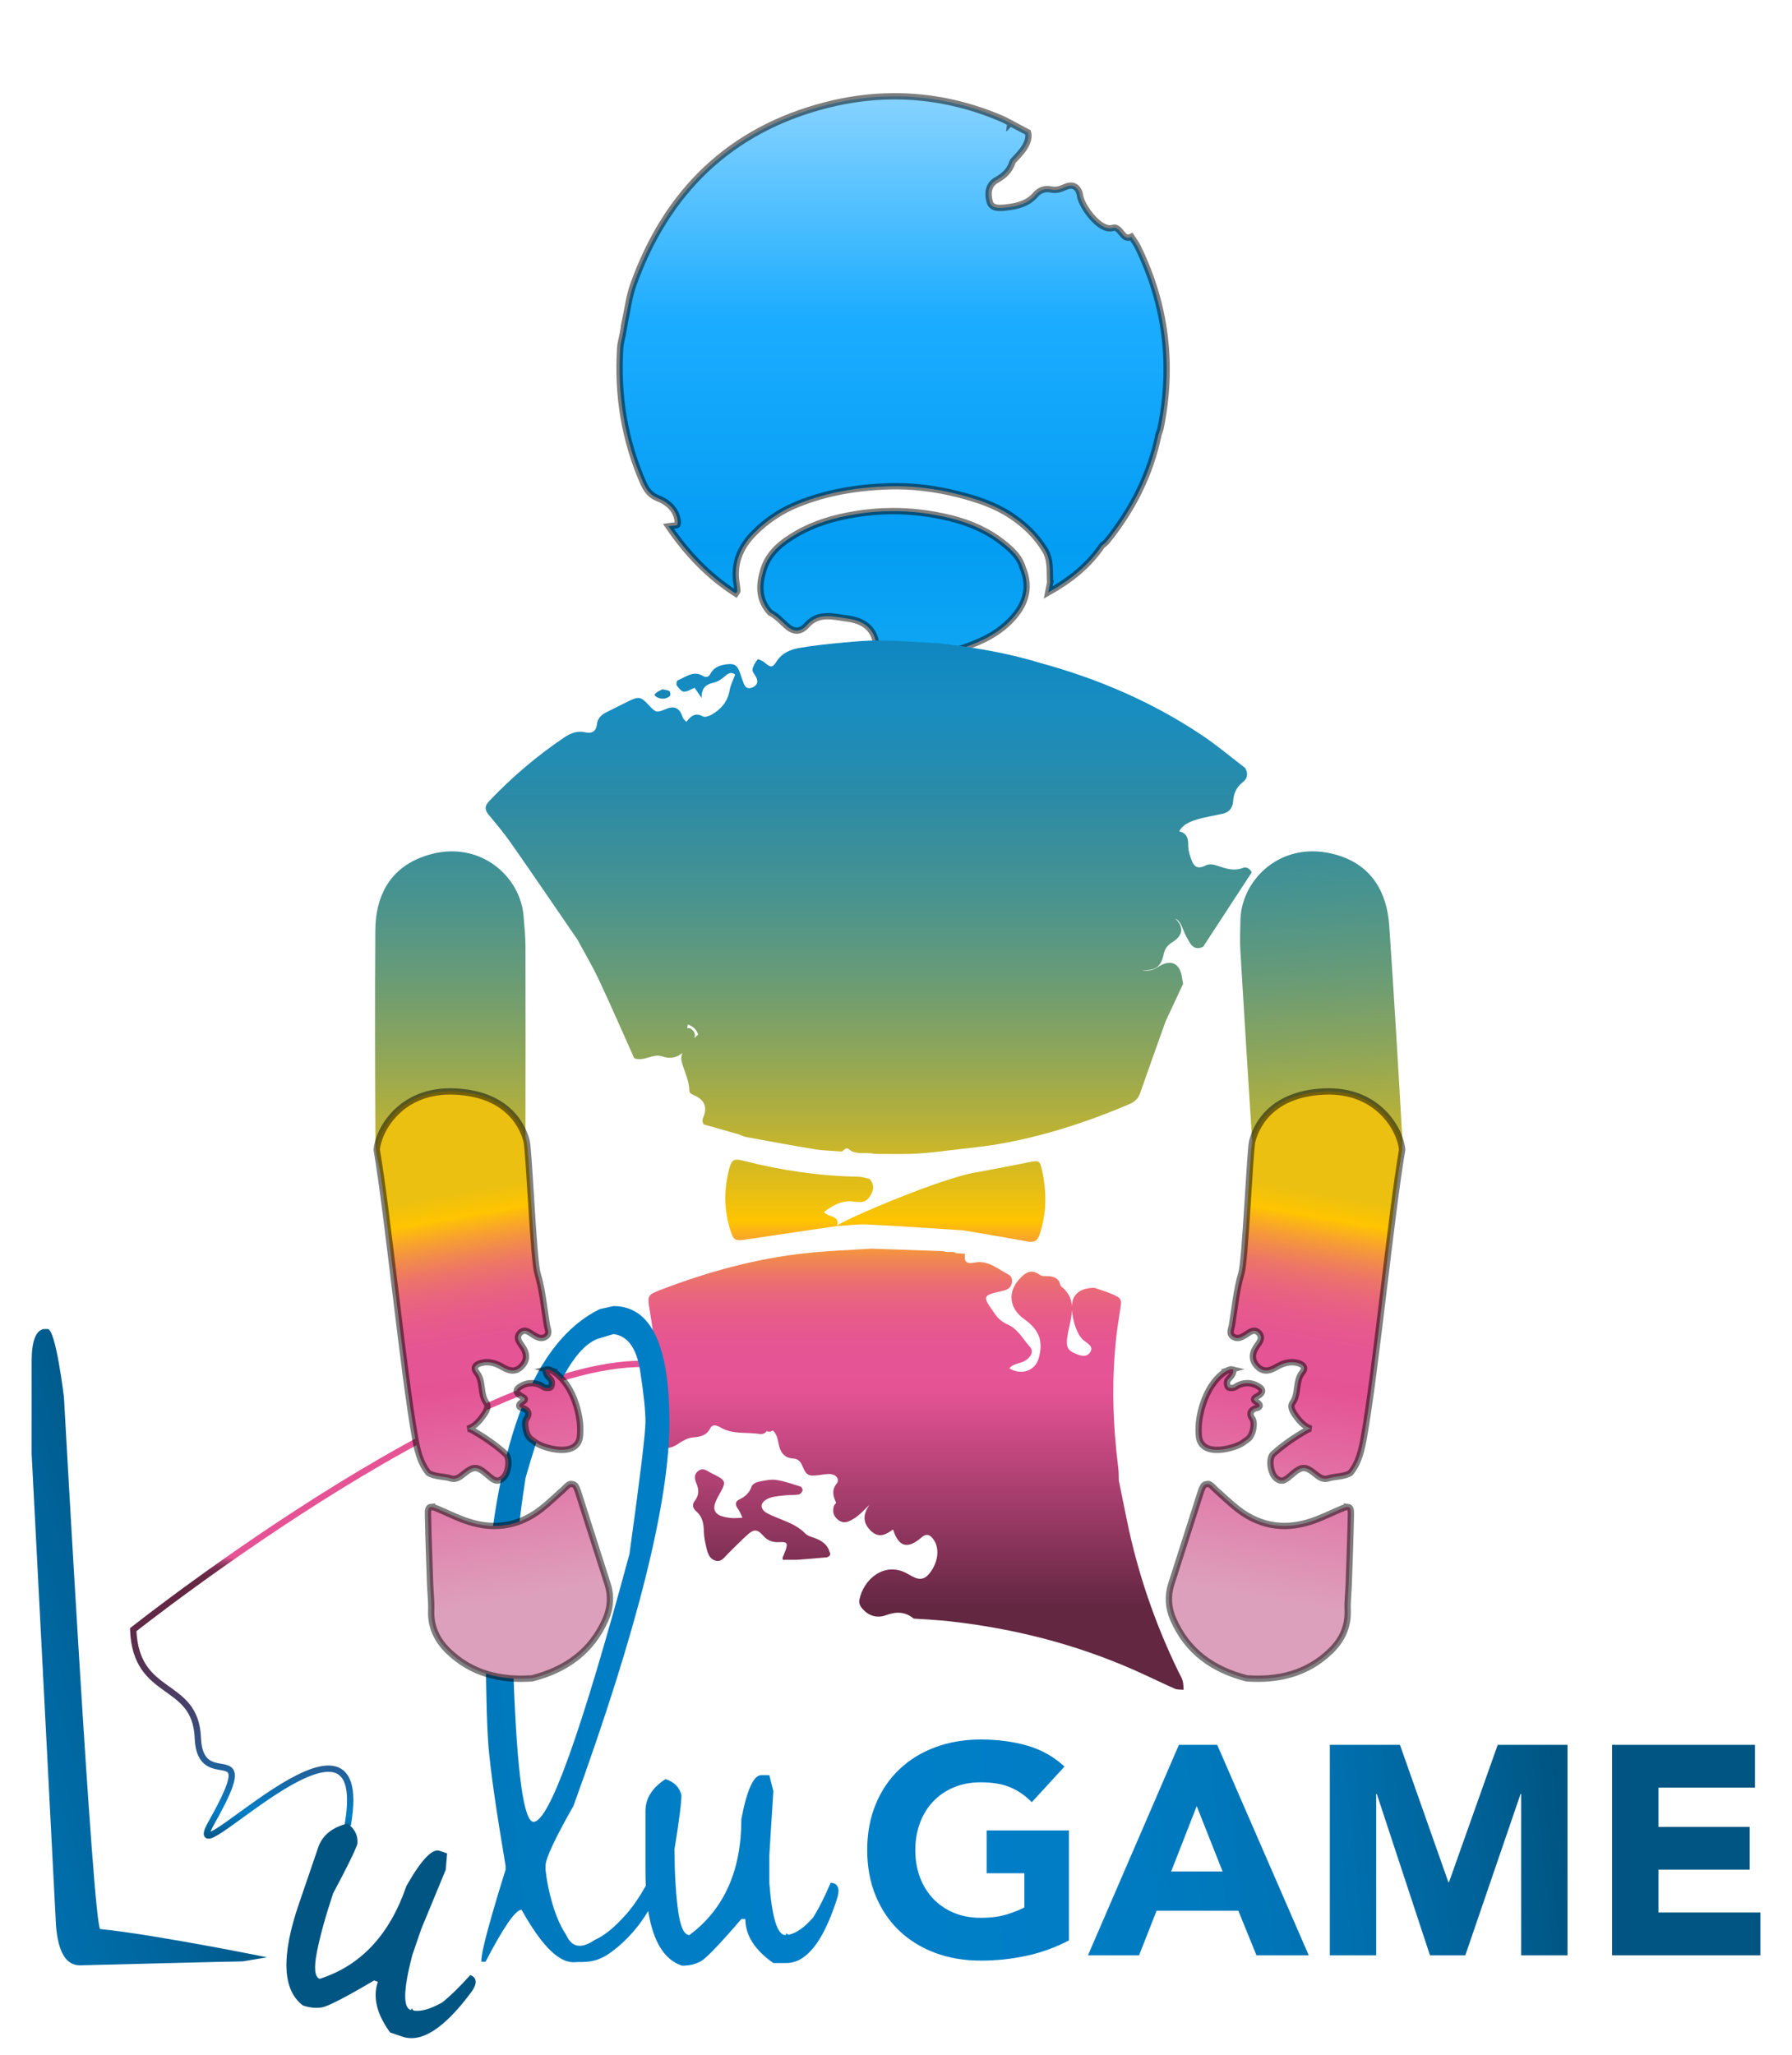 <?xml version="1.0" encoding="UTF-8" standalone="no"?>
<!-- Generator: Adobe Illustrator 16.0.0, SVG Export Plug-In . SVG Version: 6.00 Build 0)  -->

<svg
   version="1.1"
   x="0px"
   y="0px"
   width="283.464px"
   height="325.009px"
   viewBox="0 0 283.464 325.009"
   enable-background="new 0 0 283.464 325.009"
   xml:space="preserve"
   id="svg1191"
   sodipodi:docname="LogoSalutation.svg"
   inkscape:version="1.3 (0e150ed6c4, 2023-07-21)"
   xmlns:inkscape="http://www.inkscape.org/namespaces/inkscape"
   xmlns:sodipodi="http://sodipodi.sourceforge.net/DTD/sodipodi-0.dtd"
   xmlns:xlink="http://www.w3.org/1999/xlink"
   xmlns="http://www.w3.org/2000/svg"
   xmlns:svg="http://www.w3.org/2000/svg"><defs
   id="defs1191"><linearGradient
     id="linearGradient131"
     gradientUnits="userSpaceOnUse"
     x1="54.939"
     y1="-2.226"
     x2="54.939"
     y2="257.969">&#10;			<stop
   offset="0.015"
   style="stop-color:#dda0bc;stop-opacity:1;"
   id="stop131" />&#10;				<stop
   offset="0.146"
   style="stop-color:#E55395"
   id="stop130" />&#10;				<stop
   offset="0.174"
   style="stop-color:#E55593"
   id="stop129" />&#10;				<stop
   offset="0.191"
   style="stop-color:#E75B8A"
   id="stop128" />&#10;				<stop
   offset="0.205"
   style="stop-color:#E9667C"
   id="stop127" />&#10;				<stop
   offset="0.216"
   style="stop-color:#ED7568"
   id="stop126" />&#10;				<stop
   offset="0.227"
   style="stop-color:#F1894E"
   id="stop125" />&#10;				<stop
   offset="0.237"
   style="stop-color:#F7A12F"
   id="stop124" />&#10;				<stop
   offset="0.246"
   style="stop-color:#FDBE0A"
   id="stop123" />&#10;				<stop
   offset="0.249"
   style="stop-color:#FFC500"
   id="stop122" />&#10;				<stop
   offset="0.264"
   style="stop-color:#EBC010"
   id="stop121" />&#10;				&#10;				&#10;				&#10;				&#10;				&#10;				&#10;				&#10;				&#10;				&#10;				&#10;				</linearGradient><linearGradient
     id="linearGradient120"
     gradientUnits="userSpaceOnUse"
     x1="54.939"
     y1="-2.226"
     x2="54.939"
     y2="257.969">&#10;			<stop
   offset="0.015"
   style="stop-color:#dda0bc;stop-opacity:1;"
   id="stop120" />&#10;				<stop
   offset="0.146"
   style="stop-color:#E55395"
   id="stop119" />&#10;				<stop
   offset="0.174"
   style="stop-color:#E55593"
   id="stop118" />&#10;				<stop
   offset="0.191"
   style="stop-color:#E75B8A"
   id="stop117" />&#10;				<stop
   offset="0.205"
   style="stop-color:#E9667C"
   id="stop116" />&#10;				<stop
   offset="0.216"
   style="stop-color:#ED7568"
   id="stop115" />&#10;				<stop
   offset="0.227"
   style="stop-color:#F1894E"
   id="stop114" />&#10;				<stop
   offset="0.237"
   style="stop-color:#F7A12F"
   id="stop113" />&#10;				<stop
   offset="0.246"
   style="stop-color:#FDBE0A"
   id="stop112" />&#10;				<stop
   offset="0.249"
   style="stop-color:#FFC500"
   id="stop111" />&#10;				<stop
   offset="0.264"
   style="stop-color:#EBC010"
   id="stop110" />&#10;				&#10;				&#10;				&#10;				&#10;				&#10;				&#10;				&#10;				&#10;				&#10;				&#10;				</linearGradient><linearGradient
     id="linearGradient109"
     gradientUnits="userSpaceOnUse"
     x1="-63.963"
     y1="257.757"
     x2="-63.963"
     y2="218.885"
     gradientTransform="matrix(-1.148,-0.045,0.045,1.153,-135.31,-296.662)">&#10;		<stop
   offset="0"
   style="stop-color:#005582"
   id="stop62" />&#10;		<stop
   offset="0.106"
   style="stop-color:#007FC8"
   id="stop63" />&#10;		<stop
   offset="0.197"
   style="stop-color:#156CAB"
   id="stop64" />&#10;		<stop
   offset="0.337"
   style="stop-color:#315386"
   id="stop65" />&#10;		<stop
   offset="0.476"
   style="stop-color:#474068"
   id="stop66" />&#10;		<stop
   offset="0.613"
   style="stop-color:#563253"
   id="stop67" />&#10;		<stop
   offset="0.747"
   style="stop-color:#602A46"
   id="stop68" />&#10;		<stop
   offset="0.874"
   style="stop-color:#632742"
   id="stop101" />&#10;		<stop
   offset="0.929"
   style="stop-color:#652843"
   id="stop102" />&#10;		<stop
   offset="0.948"
   style="stop-color:#6C2A48"
   id="stop103" />&#10;		<stop
   offset="0.963"
   style="stop-color:#772E4F"
   id="stop104" />&#10;		<stop
   offset="0.974"
   style="stop-color:#88345A"
   id="stop105" />&#10;		<stop
   offset="0.984"
   style="stop-color:#9E3B68"
   id="stop106" />&#10;		<stop
   offset="0.992"
   style="stop-color:#BA4479"
   id="stop107" />&#10;		<stop
   offset="1"
   style="stop-color:#D94F8D"
   id="stop108" />&#10;		&#10;	</linearGradient><inkscape:path-effect
     effect="spiro"
     id="path-effect3"
     is_visible="true"
     lpeversion="1" /><inkscape:path-effect
     effect="spiro"
     id="path-effect2"
     is_visible="true"
     lpeversion="1" /><linearGradient
     id="linearGradient79"
     gradientUnits="userSpaceOnUse"
     x1="54.939"
     y1="-2.226"
     x2="54.939"
     y2="257.969">&#10;				&#10;				&#10;				&#10;				&#10;				&#10;				&#10;				&#10;				&#10;				&#10;				&#10;				<stop
   offset="0.736"
   style="stop-color:#EBC010"
   id="stop69" />&#10;				<stop
   offset="0.751"
   style="stop-color:#FFC500"
   id="stop70" />&#10;				<stop
   offset="0.753"
   style="stop-color:#FDBE0A"
   id="stop71" />&#10;				<stop
   offset="0.763"
   style="stop-color:#F7A12F"
   id="stop72" />&#10;				<stop
   offset="0.773"
   style="stop-color:#F1894E"
   id="stop73" />&#10;				<stop
   offset="0.783"
   style="stop-color:#ED7568"
   id="stop74" />&#10;				<stop
   offset="0.795"
   style="stop-color:#E9667C"
   id="stop75" />&#10;				<stop
   offset="0.809"
   style="stop-color:#E75B8A"
   id="stop76" />&#10;				<stop
   offset="0.826"
   style="stop-color:#E55593"
   id="stop77" />&#10;				<stop
   offset="0.854"
   style="stop-color:#E55395"
   id="stop78" />&#10;				<stop
   offset="0.985"
   style="stop-color:#dda0bc;stop-opacity:1;"
   id="stop79" />&#10;			</linearGradient><linearGradient
     id="SVGID_1_"
     gradientUnits="userSpaceOnUse"
     x1="-63.963"
     y1="257.757"
     x2="-63.963"
     y2="218.885"
     gradientTransform="matrix(-1.148,-0.045,0.045,1.153,-46.062,-8.879)">&#10;		<stop
   offset="0"
   style="stop-color:#005582"
   id="stop1" />&#10;		<stop
   offset="0.106"
   style="stop-color:#007FC8"
   id="stop2" />&#10;		<stop
   offset="0.196"
   style="stop-color:#156CAB"
   id="stop3" />&#10;		<stop
   offset="0.336"
   style="stop-color:#315386"
   id="stop4" />&#10;		<stop
   offset="0.475"
   style="stop-color:#474068"
   id="stop5" />&#10;		<stop
   offset="0.612"
   style="stop-color:#563253"
   id="stop6" />&#10;		<stop
   offset="0.745"
   style="stop-color:#602A46"
   id="stop7" />&#10;		<stop
   offset="0.872"
   style="stop-color:#632742"
   id="stop8" />&#10;		<stop
   offset="0.926"
   style="stop-color:#652843"
   id="stop9" />&#10;		<stop
   offset="0.946"
   style="stop-color:#6C2A48"
   id="stop10" />&#10;		<stop
   offset="0.96"
   style="stop-color:#772E4F"
   id="stop11" />&#10;		<stop
   offset="0.972"
   style="stop-color:#88345A"
   id="stop12" />&#10;		<stop
   offset="0.981"
   style="stop-color:#9E3B68"
   id="stop13" />&#10;		<stop
   offset="0.99"
   style="stop-color:#BA4479"
   id="stop14" />&#10;		<stop
   offset="0.998"
   style="stop-color:#D94F8D"
   id="stop15" />&#10;		<stop
   offset="1"
   style="stop-color:#E55395"
   id="stop16" />&#10;	</linearGradient><linearGradient
     id="SVGID_54_"
     gradientUnits="userSpaceOnUse"
     x1="-75.662"
     y1="-238.974"
     x2="159.335"
     y2="-263.473"
     gradientTransform="matrix(0.981,-0.195,0.195,0.981,-58.923,599.299)">&#10;		<stop
   offset="0"
   style="stop-color:#005582"
   id="stop1109" />&#10;		<stop
   offset="0.033"
   style="stop-color:#005B8B"
   id="stop1110" />&#10;		<stop
   offset="0.145"
   style="stop-color:#006BA6"
   id="stop1111" />&#10;		<stop
   offset="0.259"
   style="stop-color:#0076B9"
   id="stop1112" />&#10;		<stop
   offset="0.376"
   style="stop-color:#007DC4"
   id="stop1113" />&#10;		<stop
   offset="0.5"
   style="stop-color:#007FC8"
   id="stop1114" />&#10;		<stop
   offset="0.657"
   style="stop-color:#007DC5"
   id="stop1115" />&#10;		<stop
   offset="0.764"
   style="stop-color:#0078BC"
   id="stop1116" />&#10;		<stop
   offset="0.855"
   style="stop-color:#006FAD"
   id="stop1117" />&#10;		<stop
   offset="0.938"
   style="stop-color:#006298"
   id="stop1118" />&#10;		<stop
   offset="1"
   style="stop-color:#005582"
   id="stop1119" />&#10;	</linearGradient><linearGradient
     id="SVGID_2_"
     gradientUnits="userSpaceOnUse"
     x1="123.34"
     y1="-2.227"
     x2="123.34"
     y2="257.972"
     gradientTransform="translate(17.506,13.947)">&#10;				<stop
   offset="0"
   style="stop-color:#92d7ff;stop-opacity:1;"
   id="stop17" />&#10;				<stop
   offset="0.15"
   style="stop-color:#1bacff;stop-opacity:1;"
   id="stop18" />&#10;				<stop
   offset="0.288"
   style="stop-color:#039df3;stop-opacity:1;"
   id="stop19" />&#10;				<stop
   offset="0.37"
   style="stop-color:#12a8f3;stop-opacity:1;"
   id="stop20" />&#10;				<stop
   offset="0.438"
   style="stop-color:#23a7e2;stop-opacity:1;"
   id="stop21" />&#10;				<stop
   offset="0.494"
   style="stop-color:#2d8ca5;stop-opacity:1;"
   id="stop22" />&#10;				<stop
   offset="0.551"
   style="stop-color:#a4d4d0;stop-opacity:1;"
   id="stop23" />&#10;				<stop
   offset="0.602"
   style="stop-color:#689B77"
   id="stop24" />&#10;				<stop
   offset="0.649"
   style="stop-color:#8EA659"
   id="stop25" />&#10;				<stop
   offset="0.694"
   style="stop-color:#BAB236"
   id="stop26" />&#10;				<stop
   offset="0.736"
   style="stop-color:#EBC010"
   id="stop27" />&#10;				<stop
   offset="0.751"
   style="stop-color:#FFC500"
   id="stop28" />&#10;				<stop
   offset="0.753"
   style="stop-color:#FDBE0A"
   id="stop29" />&#10;				<stop
   offset="0.763"
   style="stop-color:#F7A12F"
   id="stop30" />&#10;				<stop
   offset="0.773"
   style="stop-color:#F1894E"
   id="stop31" />&#10;				<stop
   offset="0.783"
   style="stop-color:#ED7568"
   id="stop32" />&#10;				<stop
   offset="0.795"
   style="stop-color:#E9667C"
   id="stop33" />&#10;				<stop
   offset="0.809"
   style="stop-color:#E75B8A"
   id="stop34" />&#10;				<stop
   offset="0.826"
   style="stop-color:#E55593"
   id="stop35" />&#10;				<stop
   offset="0.854"
   style="stop-color:#E55395"
   id="stop36" />&#10;				<stop
   offset="0.985"
   style="stop-color:#632742"
   id="stop37" />&#10;			</linearGradient><linearGradient
     id="SVGID_3_"
     gradientUnits="userSpaceOnUse"
     x1="117.273"
     y1="-2.228"
     x2="117.273"
     y2="257.972"
     gradientTransform="translate(16.293)">&#10;				<stop
   offset="0"
   style="stop-color:#005582"
   id="stop38" />&#10;				<stop
   offset="0.15"
   style="stop-color:#007FC8"
   id="stop39" />&#10;				<stop
   offset="0.288"
   style="stop-color:#0380C6"
   id="stop40" />&#10;				<stop
   offset="0.37"
   style="stop-color:#0B82C0"
   id="stop41" />&#10;				<stop
   offset="0.438"
   style="stop-color:#178dc1;stop-opacity:1;"
   id="stop42" />&#10;				<stop
   offset="0.497"
   style="stop-color:#2D8BA5"
   id="stop43" />&#10;				<stop
   offset="0.551"
   style="stop-color:#479390"
   id="stop44" />&#10;				<stop
   offset="0.602"
   style="stop-color:#689B77"
   id="stop45" />&#10;				<stop
   offset="0.649"
   style="stop-color:#8EA659"
   id="stop46" />&#10;				<stop
   offset="0.694"
   style="stop-color:#BAB236"
   id="stop47" />&#10;				<stop
   offset="0.736"
   style="stop-color:#EBC010"
   id="stop48" />&#10;				<stop
   offset="0.751"
   style="stop-color:#FFC500"
   id="stop49" />&#10;				<stop
   offset="0.753"
   style="stop-color:#FDBE0A"
   id="stop50" />&#10;				<stop
   offset="0.763"
   style="stop-color:#F7A12F"
   id="stop51" />&#10;				<stop
   offset="0.773"
   style="stop-color:#F1894E"
   id="stop52" />&#10;				<stop
   offset="0.783"
   style="stop-color:#ED7568"
   id="stop53" />&#10;				<stop
   offset="0.795"
   style="stop-color:#E9667C"
   id="stop54" />&#10;				<stop
   offset="0.809"
   style="stop-color:#E75B8A"
   id="stop55" />&#10;				<stop
   offset="0.826"
   style="stop-color:#E55593"
   id="stop56" />&#10;				<stop
   offset="0.854"
   style="stop-color:#E55395"
   id="stop57" />&#10;				<stop
   offset="0.985"
   style="stop-color:#632742"
   id="stop58" />&#10;			</linearGradient><linearGradient
     id="SVGID_5_"
     gradientUnits="userSpaceOnUse"
     x1="54.939"
     y1="-2.226"
     x2="54.939"
     y2="257.969">&#10;				<stop
   offset="0"
   style="stop-color:#005582"
   id="stop80" />&#10;				<stop
   offset="0.15"
   style="stop-color:#007FC8"
   id="stop81" />&#10;				<stop
   offset="0.288"
   style="stop-color:#0380C6"
   id="stop82" />&#10;				<stop
   offset="0.37"
   style="stop-color:#0B82C0"
   id="stop83" />&#10;				<stop
   offset="0.438"
   style="stop-color:#1986B4"
   id="stop84" />&#10;				<stop
   offset="0.497"
   style="stop-color:#2D8BA5"
   id="stop85" />&#10;				<stop
   offset="0.551"
   style="stop-color:#479390"
   id="stop86" />&#10;				<stop
   offset="0.602"
   style="stop-color:#689B77"
   id="stop87" />&#10;				<stop
   offset="0.649"
   style="stop-color:#8EA659"
   id="stop88" />&#10;				<stop
   offset="0.694"
   style="stop-color:#BAB236"
   id="stop89" />&#10;				<stop
   offset="0.736"
   style="stop-color:#EBC010"
   id="stop90" />&#10;				<stop
   offset="0.751"
   style="stop-color:#FFC500"
   id="stop91" />&#10;				<stop
   offset="0.753"
   style="stop-color:#FDBE0A"
   id="stop92" />&#10;				<stop
   offset="0.763"
   style="stop-color:#F7A12F"
   id="stop93" />&#10;				<stop
   offset="0.773"
   style="stop-color:#F1894E"
   id="stop94" />&#10;				<stop
   offset="0.783"
   style="stop-color:#ED7568"
   id="stop95" />&#10;				<stop
   offset="0.795"
   style="stop-color:#E9667C"
   id="stop96" />&#10;				<stop
   offset="0.809"
   style="stop-color:#E75B8A"
   id="stop97" />&#10;				<stop
   offset="0.826"
   style="stop-color:#E55593"
   id="stop98" />&#10;				<stop
   offset="0.854"
   style="stop-color:#E55395"
   id="stop99" />&#10;				<stop
   offset="0.985"
   style="stop-color:#632742"
   id="stop100" />&#10;			</linearGradient><linearGradient
     id="SVGID_8_"
     gradientUnits="userSpaceOnUse"
     x1="132.394"
     y1="-2.226"
     x2="132.394"
     y2="257.971"
     gradientTransform="translate(16.293)">&#10;				<stop
   offset="0"
   style="stop-color:#005582"
   id="stop143" />&#10;				<stop
   offset="0.15"
   style="stop-color:#007FC8"
   id="stop144" />&#10;				<stop
   offset="0.288"
   style="stop-color:#0380C6"
   id="stop145" />&#10;				<stop
   offset="0.37"
   style="stop-color:#0B82C0"
   id="stop146" />&#10;				<stop
   offset="0.438"
   style="stop-color:#1986B4"
   id="stop147" />&#10;				<stop
   offset="0.497"
   style="stop-color:#2D8BA5"
   id="stop148" />&#10;				<stop
   offset="0.551"
   style="stop-color:#479390"
   id="stop149" />&#10;				<stop
   offset="0.602"
   style="stop-color:#689B77"
   id="stop150" />&#10;				<stop
   offset="0.649"
   style="stop-color:#8EA659"
   id="stop151" />&#10;				<stop
   offset="0.694"
   style="stop-color:#BAB236"
   id="stop152" />&#10;				<stop
   offset="0.736"
   style="stop-color:#EBC010"
   id="stop153" />&#10;				<stop
   offset="0.751"
   style="stop-color:#FFC500"
   id="stop154" />&#10;				<stop
   offset="0.753"
   style="stop-color:#FDBE0A"
   id="stop155" />&#10;				<stop
   offset="0.763"
   style="stop-color:#F7A12F"
   id="stop156" />&#10;				<stop
   offset="0.773"
   style="stop-color:#F1894E"
   id="stop157" />&#10;				<stop
   offset="0.783"
   style="stop-color:#ED7568"
   id="stop158" />&#10;				<stop
   offset="0.795"
   style="stop-color:#E9667C"
   id="stop159" />&#10;				<stop
   offset="0.809"
   style="stop-color:#E75B8A"
   id="stop160" />&#10;				<stop
   offset="0.826"
   style="stop-color:#E55593"
   id="stop161" />&#10;				<stop
   offset="0.854"
   style="stop-color:#E55395"
   id="stop162" />&#10;				<stop
   offset="0.985"
   style="stop-color:#632742"
   id="stop163" />&#10;			</linearGradient><linearGradient
     id="SVGID_25_"
     gradientUnits="userSpaceOnUse"
     x1="191.976"
     y1="-2.235"
     x2="191.976"
     y2="257.976"
     gradientTransform="translate(197.678,-52.755)">&#10;				<stop
   offset="0"
   style="stop-color:#005582"
   id="stop500" />&#10;				<stop
   offset="0.15"
   style="stop-color:#007FC8"
   id="stop501" />&#10;				<stop
   offset="0.288"
   style="stop-color:#0380C6"
   id="stop502" />&#10;				<stop
   offset="0.37"
   style="stop-color:#0B82C0"
   id="stop503" />&#10;				<stop
   offset="0.438"
   style="stop-color:#1986B4"
   id="stop504" />&#10;				<stop
   offset="0.497"
   style="stop-color:#2D8BA5"
   id="stop505" />&#10;				<stop
   offset="0.551"
   style="stop-color:#479390"
   id="stop506" />&#10;				<stop
   offset="0.602"
   style="stop-color:#689B77"
   id="stop507" />&#10;				<stop
   offset="0.649"
   style="stop-color:#8EA659"
   id="stop508" />&#10;				<stop
   offset="0.694"
   style="stop-color:#BAB236"
   id="stop509" />&#10;				<stop
   offset="0.736"
   style="stop-color:#EBC010"
   id="stop510" />&#10;				<stop
   offset="0.751"
   style="stop-color:#FFC500"
   id="stop511" />&#10;				<stop
   offset="0.753"
   style="stop-color:#FDBE0A"
   id="stop512" />&#10;				<stop
   offset="0.763"
   style="stop-color:#F7A12F"
   id="stop513" />&#10;				<stop
   offset="0.773"
   style="stop-color:#F1894E"
   id="stop514" />&#10;				<stop
   offset="0.783"
   style="stop-color:#ED7568"
   id="stop515" />&#10;				<stop
   offset="0.795"
   style="stop-color:#E9667C"
   id="stop516" />&#10;				<stop
   offset="0.809"
   style="stop-color:#E75B8A"
   id="stop517" />&#10;				<stop
   offset="0.826"
   style="stop-color:#E55593"
   id="stop518" />&#10;				<stop
   offset="0.854"
   style="stop-color:#E55395"
   id="stop519" />&#10;				<stop
   offset="0.985"
   style="stop-color:#632742"
   id="stop520" />&#10;			</linearGradient><linearGradient
     id="SVGID_26_"
     gradientUnits="userSpaceOnUse"
     x1="110.133"
     y1="-2.203"
     x2="110.133"
     y2="257.961"
     gradientTransform="translate(16.293)">&#10;				<stop
   offset="0"
   style="stop-color:#005582"
   id="stop521" />&#10;				<stop
   offset="0.15"
   style="stop-color:#007FC8"
   id="stop522" />&#10;				<stop
   offset="0.288"
   style="stop-color:#0380C6"
   id="stop523" />&#10;				<stop
   offset="0.37"
   style="stop-color:#0B82C0"
   id="stop524" />&#10;				<stop
   offset="0.438"
   style="stop-color:#1986B4"
   id="stop525" />&#10;				<stop
   offset="0.497"
   style="stop-color:#2D8BA5"
   id="stop526" />&#10;				<stop
   offset="0.551"
   style="stop-color:#479390"
   id="stop527" />&#10;				<stop
   offset="0.602"
   style="stop-color:#689B77"
   id="stop528" />&#10;				<stop
   offset="0.649"
   style="stop-color:#8EA659"
   id="stop529" />&#10;				<stop
   offset="0.694"
   style="stop-color:#BAB236"
   id="stop530" />&#10;				<stop
   offset="0.736"
   style="stop-color:#EBC010"
   id="stop531" />&#10;				<stop
   offset="0.751"
   style="stop-color:#FFC500"
   id="stop532" />&#10;				<stop
   offset="0.753"
   style="stop-color:#FDBE0A"
   id="stop533" />&#10;				<stop
   offset="0.763"
   style="stop-color:#F7A12F"
   id="stop534" />&#10;				<stop
   offset="0.773"
   style="stop-color:#F1894E"
   id="stop535" />&#10;				<stop
   offset="0.783"
   style="stop-color:#ED7568"
   id="stop536" />&#10;				<stop
   offset="0.795"
   style="stop-color:#E9667C"
   id="stop537" />&#10;				<stop
   offset="0.809"
   style="stop-color:#E75B8A"
   id="stop538" />&#10;				<stop
   offset="0.826"
   style="stop-color:#E55593"
   id="stop539" />&#10;				<stop
   offset="0.854"
   style="stop-color:#E55395"
   id="stop540" />&#10;				<stop
   offset="0.985"
   style="stop-color:#632742"
   id="stop541" />&#10;			</linearGradient><linearGradient
     id="SVGID_38_"
     gradientUnits="userSpaceOnUse"
     x1="88.505"
     y1="-2.272"
     x2="88.505"
     y2="258.03"
     gradientTransform="translate(16.293)">&#10;				<stop
   offset="0"
   style="stop-color:#005582"
   id="stop773" />&#10;				<stop
   offset="0.15"
   style="stop-color:#007FC8"
   id="stop774" />&#10;				<stop
   offset="0.288"
   style="stop-color:#0380C6"
   id="stop775" />&#10;				<stop
   offset="0.37"
   style="stop-color:#0B82C0"
   id="stop776" />&#10;				<stop
   offset="0.438"
   style="stop-color:#1986B4"
   id="stop777" />&#10;				<stop
   offset="0.497"
   style="stop-color:#2D8BA5"
   id="stop778" />&#10;				<stop
   offset="0.551"
   style="stop-color:#479390"
   id="stop779" />&#10;				<stop
   offset="0.602"
   style="stop-color:#689B77"
   id="stop780" />&#10;				<stop
   offset="0.649"
   style="stop-color:#8EA659"
   id="stop781" />&#10;				<stop
   offset="0.694"
   style="stop-color:#BAB236"
   id="stop782" />&#10;				<stop
   offset="0.736"
   style="stop-color:#EBC010"
   id="stop783" />&#10;				<stop
   offset="0.751"
   style="stop-color:#FFC500"
   id="stop784" />&#10;				<stop
   offset="0.753"
   style="stop-color:#FDBE0A"
   id="stop785" />&#10;				<stop
   offset="0.763"
   style="stop-color:#F7A12F"
   id="stop786" />&#10;				<stop
   offset="0.773"
   style="stop-color:#F1894E"
   id="stop787" />&#10;				<stop
   offset="0.783"
   style="stop-color:#ED7568"
   id="stop788" />&#10;				<stop
   offset="0.795"
   style="stop-color:#E9667C"
   id="stop789" />&#10;				<stop
   offset="0.809"
   style="stop-color:#E75B8A"
   id="stop790" />&#10;				<stop
   offset="0.826"
   style="stop-color:#E55593"
   id="stop791" />&#10;				<stop
   offset="0.854"
   style="stop-color:#E55395"
   id="stop792" />&#10;				<stop
   offset="0.985"
   style="stop-color:#632742"
   id="stop793" />&#10;			</linearGradient><linearGradient
     id="SVGID_39_"
     gradientUnits="userSpaceOnUse"
     x1="133.944"
     y1="-2.011"
     x2="133.944"
     y2="257.906"
     gradientTransform="translate(16.293)">&#10;				<stop
   offset="0"
   style="stop-color:#005582"
   id="stop794" />&#10;				<stop
   offset="0.15"
   style="stop-color:#007FC8"
   id="stop795" />&#10;				<stop
   offset="0.288"
   style="stop-color:#0380C6"
   id="stop796" />&#10;				<stop
   offset="0.37"
   style="stop-color:#0B82C0"
   id="stop797" />&#10;				<stop
   offset="0.438"
   style="stop-color:#1986B4"
   id="stop798" />&#10;				<stop
   offset="0.497"
   style="stop-color:#2D8BA5"
   id="stop799" />&#10;				<stop
   offset="0.551"
   style="stop-color:#479390"
   id="stop800" />&#10;				<stop
   offset="0.602"
   style="stop-color:#689B77"
   id="stop801" />&#10;				<stop
   offset="0.649"
   style="stop-color:#8EA659"
   id="stop802" />&#10;				<stop
   offset="0.694"
   style="stop-color:#BAB236"
   id="stop803" />&#10;				<stop
   offset="0.736"
   style="stop-color:#EBC010"
   id="stop804" />&#10;				<stop
   offset="0.751"
   style="stop-color:#FFC500"
   id="stop805" />&#10;				<stop
   offset="0.753"
   style="stop-color:#FDBE0A"
   id="stop806" />&#10;				<stop
   offset="0.763"
   style="stop-color:#F7A12F"
   id="stop807" />&#10;				<stop
   offset="0.773"
   style="stop-color:#F1894E"
   id="stop808" />&#10;				<stop
   offset="0.783"
   style="stop-color:#ED7568"
   id="stop809" />&#10;				<stop
   offset="0.795"
   style="stop-color:#E9667C"
   id="stop810" />&#10;				<stop
   offset="0.809"
   style="stop-color:#E75B8A"
   id="stop811" />&#10;				<stop
   offset="0.826"
   style="stop-color:#E55593"
   id="stop812" />&#10;				<stop
   offset="0.854"
   style="stop-color:#E55395"
   id="stop813" />&#10;				<stop
   offset="0.985"
   style="stop-color:#632742"
   id="stop814" />&#10;			</linearGradient><linearGradient
     id="SVGID_46_"
     gradientUnits="userSpaceOnUse"
     x1="141.747"
     y1="-2.822"
     x2="141.747"
     y2="258.6"
     gradientTransform="translate(16.293)">&#10;				<stop
   offset="0"
   style="stop-color:#005582"
   id="stop941" />&#10;				<stop
   offset="0.15"
   style="stop-color:#007FC8"
   id="stop942" />&#10;				<stop
   offset="0.288"
   style="stop-color:#0380C6"
   id="stop943" />&#10;				<stop
   offset="0.37"
   style="stop-color:#0B82C0"
   id="stop944" />&#10;				<stop
   offset="0.438"
   style="stop-color:#1986B4"
   id="stop945" />&#10;				<stop
   offset="0.497"
   style="stop-color:#2D8BA5"
   id="stop946" />&#10;				<stop
   offset="0.551"
   style="stop-color:#479390"
   id="stop947" />&#10;				<stop
   offset="0.602"
   style="stop-color:#689B77"
   id="stop948" />&#10;				<stop
   offset="0.649"
   style="stop-color:#8EA659"
   id="stop949" />&#10;				<stop
   offset="0.694"
   style="stop-color:#BAB236"
   id="stop950" />&#10;				<stop
   offset="0.736"
   style="stop-color:#EBC010"
   id="stop951" />&#10;				<stop
   offset="0.751"
   style="stop-color:#FFC500"
   id="stop952" />&#10;				<stop
   offset="0.753"
   style="stop-color:#FDBE0A"
   id="stop953" />&#10;				<stop
   offset="0.763"
   style="stop-color:#F7A12F"
   id="stop954" />&#10;				<stop
   offset="0.773"
   style="stop-color:#F1894E"
   id="stop955" />&#10;				<stop
   offset="0.783"
   style="stop-color:#ED7568"
   id="stop956" />&#10;				<stop
   offset="0.795"
   style="stop-color:#E9667C"
   id="stop957" />&#10;				<stop
   offset="0.809"
   style="stop-color:#E75B8A"
   id="stop958" />&#10;				<stop
   offset="0.826"
   style="stop-color:#E55593"
   id="stop959" />&#10;				<stop
   offset="0.854"
   style="stop-color:#E55395"
   id="stop960" />&#10;				<stop
   offset="0.985"
   style="stop-color:#632742"
   id="stop961" />&#10;			</linearGradient><linearGradient
     id="SVGID_56_"
     gradientUnits="userSpaceOnUse"
     x1="7.93"
     y1="269.206"
     x2="242.93"
     y2="244.706">&#10;			<stop
   offset="0"
   style="stop-color:#005582"
   id="stop1131" />&#10;			<stop
   offset="0.033"
   style="stop-color:#005B8B"
   id="stop1132" />&#10;			<stop
   offset="0.145"
   style="stop-color:#006BA6"
   id="stop1133" />&#10;			<stop
   offset="0.259"
   style="stop-color:#0076B9"
   id="stop1134" />&#10;			<stop
   offset="0.376"
   style="stop-color:#007DC4"
   id="stop1135" />&#10;			<stop
   offset="0.5"
   style="stop-color:#007FC8"
   id="stop1136" />&#10;			<stop
   offset="0.657"
   style="stop-color:#007DC5"
   id="stop1137" />&#10;			<stop
   offset="0.764"
   style="stop-color:#0078BC"
   id="stop1138" />&#10;			<stop
   offset="0.855"
   style="stop-color:#006FAD"
   id="stop1139" />&#10;			<stop
   offset="0.938"
   style="stop-color:#006298"
   id="stop1140" />&#10;			<stop
   offset="1"
   style="stop-color:#005582"
   id="stop1141" />&#10;		</linearGradient><linearGradient
     id="SVGID_16_"
     gradientUnits="userSpaceOnUse"
     x1="222.709"
     y1="-2.228"
     x2="222.709"
     y2="257.973"
     gradientTransform="translate(-185.927,-116.07)">&#10;				<stop
   offset="0"
   style="stop-color:#005582"
   id="stop311" />&#10;				<stop
   offset="0.15"
   style="stop-color:#007FC8"
   id="stop312" />&#10;				<stop
   offset="0.288"
   style="stop-color:#0380C6"
   id="stop313" />&#10;				<stop
   offset="0.37"
   style="stop-color:#0B82C0"
   id="stop314" />&#10;				<stop
   offset="0.438"
   style="stop-color:#1986B4"
   id="stop315" />&#10;				<stop
   offset="0.497"
   style="stop-color:#2D8BA5"
   id="stop316" />&#10;				<stop
   offset="0.551"
   style="stop-color:#479390"
   id="stop317" />&#10;				<stop
   offset="0.602"
   style="stop-color:#689B77"
   id="stop318" />&#10;				<stop
   offset="0.649"
   style="stop-color:#8EA659"
   id="stop319" />&#10;				<stop
   offset="0.694"
   style="stop-color:#BAB236"
   id="stop320" />&#10;				<stop
   offset="0.736"
   style="stop-color:#EBC010"
   id="stop321" />&#10;				<stop
   offset="0.751"
   style="stop-color:#FFC500"
   id="stop322" />&#10;				<stop
   offset="0.753"
   style="stop-color:#FDBE0A"
   id="stop323" />&#10;				<stop
   offset="0.763"
   style="stop-color:#F7A12F"
   id="stop324" />&#10;				<stop
   offset="0.773"
   style="stop-color:#F1894E"
   id="stop325" />&#10;				<stop
   offset="0.783"
   style="stop-color:#ED7568"
   id="stop326" />&#10;				<stop
   offset="0.795"
   style="stop-color:#E9667C"
   id="stop327" />&#10;				<stop
   offset="0.809"
   style="stop-color:#E75B8A"
   id="stop328" />&#10;				<stop
   offset="0.826"
   style="stop-color:#E55593"
   id="stop329" />&#10;				<stop
   offset="0.854"
   style="stop-color:#E55395"
   id="stop330" />&#10;				<stop
   offset="0.985"
   style="stop-color:#632742"
   id="stop331" />&#10;			</linearGradient><linearGradient
     inkscape:collect="always"
     xlink:href="#SVGID_5_"
     id="linearGradient24"
     gradientUnits="userSpaceOnUse"
     x1="54.939"
     y1="-2.226"
     x2="54.939"
     y2="257.969"
     gradientTransform="matrix(-0.998,0.062,0.062,0.998,253.652,-3.137)" /><linearGradient
     inkscape:collect="always"
     xlink:href="#linearGradient79"
     id="linearGradient25"
     gradientUnits="userSpaceOnUse"
     gradientTransform="rotate(131.011,198.206,264.723)"
     x1="54.939"
     y1="-2.226"
     x2="54.939"
     y2="257.969" /><linearGradient
     inkscape:collect="always"
     xlink:href="#linearGradient79"
     id="linearGradient1"
     gradientUnits="userSpaceOnUse"
     gradientTransform="matrix(-0.985,0.171,0.171,0.985,92.836,-7.053)"
     x1="54.939"
     y1="-2.226"
     x2="54.939"
     y2="257.969" /><linearGradient
     inkscape:collect="always"
     xlink:href="#SVGID_5_"
     id="linearGradient2"
     gradientUnits="userSpaceOnUse"
     x1="54.939"
     y1="-2.226"
     x2="54.939"
     y2="257.969"
     gradientTransform="translate(16.293)" /><linearGradient
     inkscape:collect="always"
     xlink:href="#linearGradient79"
     id="linearGradient132"
     gradientUnits="userSpaceOnUse"
     gradientTransform="rotate(9.835,135.263,1092.231)"
     x1="54.939"
     y1="-2.226"
     x2="54.939"
     y2="257.969" /></defs><sodipodi:namedview
   id="namedview1191"
   pagecolor="#000000"
   bordercolor="#eeeeee"
   borderopacity="1"
   inkscape:showpageshadow="0"
   inkscape:pageopacity="0"
   inkscape:pagecheckerboard="0"
   inkscape:deskcolor="#d1d1d1"
   inkscape:zoom="1.6491449"
   inkscape:cx="134.00884"
   inkscape:cy="77.009607"
   inkscape:window-width="1280"
   inkscape:window-height="961"
   inkscape:window-x="-8"
   inkscape:window-y="-8"
   inkscape:window-maximized="1"
   inkscape:current-layer="svg1191" />&#10;<g
   id="fil">&#10;</g>&#10;<g
   id="marionnette">&#10;</g>&#10;<path
   id="path520"
   style="fill:url(#SVGID_25_)"
   d="m 393.135,82.312 c -3.494,-0.032 -6.925,1.401 -8.986,4.064 -0.239,0.728 -0.205,1.356 -0.012,1.914 -0.298,-0.184 -0.684,-0.225 -1.223,0.021 -1.105,1.54 -1.524,3.271 -1.52,5.146 0.012,8.135 0.002,16.269 0.01,24.404 0,0.447 0.094,0.895 0.123,1.139 0.992,-1.635 1.859,-3.397 3.033,-4.92 2.102,-2.729 4.408,-5.301 6.592,-7.969 2.266,-2.766 4.487,-5.568 6.725,-8.354 0.218,-1.407 -0.557,-2.149 -1.744,-2.631 -1.368,-0.556 -2.069,0.998 -3.229,1.096 2.609,-1.473 2.738,-2.344 0.67,-4.596 -0.352,-0.382 -0.692,-0.779 -1.1,-1.1 -0.689,-0.545 -1.373,-0.774 -2.062,-0.635 -0.069,0.014 -0.138,0.031 -0.207,0.053 -0.346,0.106 -0.693,0.307 -1.045,0.605 -1.687,1.43 -2.488,1.328 -3.678,-0.375 0.194,0.189 0.391,0.375 0.582,0.553 1.084,1.006 2.369,0.256 3.523,-0.502 0.191,-0.126 0.401,-0.217 0.617,-0.281 0.068,-0.02 0.137,-0.038 0.207,-0.053 1.142,-0.237 2.488,0.29 3.201,1.32 0.649,0.939 1.455,1.245 2.506,0.969 0.809,-0.213 1.629,-0.388 2.391,-0.779 0.395,-0.204 0.912,-0.342 1.256,0.084 0.418,0.518 0.037,0.969 -0.27,1.387 -0.428,0.579 -1.111,0.897 -1.539,1.471 -0.432,0.58 -0.487,1.235 0.031,1.77 0.568,0.586 1.033,0.301 1.363,-0.33 1.358,-1.457 2.317,-3.288 4.137,-4.309 0.654,-0.366 0.82,-0.965 0.508,-1.666 -0.212,-0.473 -0.401,-0.959 -0.645,-1.414 -2.216,-4.133 -6.257,-6.048 -10.217,-6.084 z" /><path
   id="path37"
   style="fill:url(#SVGID_2_);stroke:#000000;stroke-opacity:0.5"
   d="m 141.281,15.226 c -3.515,0.021 -7.05,0.487 -10.586,1.393 -15.199,3.891 -25.239,13.684 -30.508,28.385 -0.693,1.938 -0.927,4.039 -1.375,6.066 0.003,-5.13e-4 0.005,5.07e-4 0.008,0 -0.116,0.656 -0.233,1.311 -0.348,1.967 -0.003,0.003 -0.006,0.003 -0.01,0.006 -0.121,0.639 -0.311,1.272 -0.352,1.916 -0.472,7.405 0.637,14.541 3.631,21.363 0.49,1.115 1.103,1.973 2.318,2.459 1.271,0.511 2.424,1.324 2.932,2.711 0.168,0.462 0.301,1.031 0.168,1.467 -0.056,0.189 -0.826,0.161 -1.428,0.256 2.93,4.301 6.347,7.887 10.652,10.643 0.187,-0.29 0.255,-0.346 0.252,-0.398 -0.023,-0.321 -0.039,-0.645 -0.096,-0.963 -0.582,-3.217 0.443,-5.869 2.709,-8.166 2.004,-2.033 4.324,-3.565 6.945,-4.623 4.581,-1.851 9.402,-2.642 14.305,-2.805 3.785,-0.125 7.548,0.355 11.217,1.297 2.842,0.731 5.639,1.652 8.121,3.277 2.201,1.44 4.074,3.216 5.457,5.494 0.982,1.62 0.715,3.4 0.824,5.139 5.9e-4,2.6e-4 0.001,-2.7e-4 0.002,0 -0.106,0.528 -0.21,1.058 -0.314,1.586 3.437,-1.936 6.379,-4.235 8.518,-7.426 5e-4,-7.5e-4 10e-4,-10e-4 0.002,-0.002 0.246,-0.21 0.533,-0.388 0.732,-0.635 4.059,-5.014 6.914,-10.612 8.205,-16.965 0.104,-0.308 0.244,-0.607 0.312,-0.918 2.029,-9.957 0.883,-19.524 -3.582,-28.67 -0.277,-0.576 -0.685,-1.092 -1.035,-1.635 -0.793,0.409 -1.188,-0.134 -1.604,-0.656 -0.332,-0.415 -0.791,-0.931 -1.275,-0.764 -2.052,0.711 -4.984,-3.374 -5.236,-5.074 -0.203,-1.372 -1.125,-1.949 -2.369,-1.365 -0.752,0.352 -1.416,0.54 -2.223,0.377 -0.963,-0.195 -1.805,0.083 -2.455,0.842 -1.242,1.444 -2.963,1.828 -4.721,2.012 -0.939,0.1 -2.214,0.217 -2.523,-0.91 -0.334,-1.228 -0.312,-2.655 1.088,-3.441 1.178,-0.662 2.11,-1.484 2.506,-2.834 0.131,-0.447 3.041,-2.603 2.455,-4.695 -0.93,-0.492 -1.857,-0.983 -2.787,-1.473 -0.003,0.003 -0.005,0.005 -0.008,0.008 4.7e-4,-0.004 0.001,-0.008 0.002,-0.012 -0.404,-0.211 -0.797,-0.448 -1.211,-0.627 -5.656,-2.444 -11.458,-3.641 -17.316,-3.605 z m -0.316,65.596 c -1.912,0.016 -3.832,0.185 -5.762,0.508 -3.242,0.541 -6.342,1.431 -9.184,3.082 -2.458,1.427 -4.635,3.138 -5.363,6.102 -0.658,2.314 -0.556,4.49 1.17,6.363 0.951,0.486 1.689,1.243 2.451,1.965 1.122,1.063 2.215,1.276 3.35,0.014 1.84,-2.048 4.096,-1.355 6.369,-1.051 2.569,0.343 4.232,1.459 4.643,4.145 5.764,0.704 -0.917,1.074 -1.141,1.916 0.373,0.098 0.745,0.266 1.123,0.285 4.317,0.217 8.59,-0.108 12.734,-1.391 2.998,-0.926 5.9,-2.128 8.201,-4.357 2.467,-2.397 3.657,-5.19 2.209,-8.625 l 0.002,-0.002 c -0.479,-1.649 -1.665,-2.756 -2.938,-3.787 -2.471,-2.002 -5.306,-3.258 -8.367,-4.018 -3.15,-0.785 -6.312,-1.176 -9.498,-1.148 z"
   inkscape:export-filename="LogoHead.svg"
   inkscape:export-xdpi="60"
   inkscape:export-ydpi="60" /><g
   id="g131"><path
     id="path23"
     style="fill:url(#linearGradient24)"
     d="m 207.114,134.635 c 1.475,-0.062 3.055,0.142 4.715,0.673 5.146,1.646 7.56,5.778 7.921,11.016 0.768,11.231 1.439,22.471 2.071,33.712 0.082,1.464 -0.293,2.954 -0.457,4.431 -0.86,0.461 -1.108,-0.324 -1.532,-0.75 -2.782,-2.788 -6.714,-2.174 -8.469,1.3 -0.445,0.878 -0.12,1.332 0.685,1.644 1.735,0.675 2.846,-0.145 3.749,-1.528 0.673,-1.035 1.651,-1.498 2.844,-1.151 0.951,0.278 1.463,1.024 1.537,2.032 0.04,0.573 0.172,1.156 -0.167,1.693 -2.336,3.867 -5.914,5.694 -10.282,5.574 -4.638,-0.13 -8.148,-2.421 -10.233,-6.673 -0.993,-2.025 -1.306,-4.212 -1.445,-6.429 -0.629,-9.936 -1.256,-19.873 -1.847,-29.814 -0.095,-1.617 -0.023,-3.244 0.01,-4.865 0.11,-5.328 4.509,-10.595 10.902,-10.865 z"
     sodipodi:nodetypes="sccccccccccccscccs"
     inkscape:transform-center-y="27.843031"
     inkscape:transform-center-x="-1.7607154" /><path
     fill="none"
     stroke="url(#SVGID_1_)"
     stroke-linecap="round"
     stroke-miterlimit="10"
     d="m 55.035,288.435 c 4.06,-24.095 -27.543,10.377 -21.55,-0.278 8.113,-14.423 -1.831,-4.124 -2.192,-13.331 -0.361,-9.213 -9.794,-6.192 -10.223,-17.114 0,0 58.873,-46.668 84.707,-41.668"
     id="path16"
     style="stroke:url(#SVGID_1_)"
     sodipodi:nodetypes="ccccc" /><path
     id="path58"
     style="fill:url(#SVGID_3_)"
     d="m 139.371,101.277 c -2.001,-0.032 -4.011,0.153 -6.008,0.336 -2.257,0.208 -4.515,0.441 -6.746,0.818 -1.461,0.248 -2.847,0.729 -3.754,2.139 -0.701,1.09 -0.94,1.016 -1.957,0.168 -0.3,-0.25 -0.999,-0.55 -1.053,-0.479 -0.361,0.479 -0.731,1.03 -0.822,1.602 -0.059,0.36 0.355,0.802 0.564,1.201 0.37,0.703 0.226,1.251 -0.496,1.607 -0.765,0.377 -1.231,0.066 -1.49,-0.684 -0.15,-0.427 -0.304,-0.851 -0.457,-1.277 -0.436,-1.434 -0.864,-1.81 -2.1,-1.672 -1.052,0.118 -2.055,0.404 -2.627,1.43 -0.294,0.528 -0.637,0.778 -1.248,0.414 -1.516,-0.901 -2.717,0.203 -3.992,0.713 -0.141,0.057 -0.255,0.637 -0.137,0.795 0.3,0.404 0.722,0.969 1.117,0.986 0.563,0.025 1.143,-0.383 1.717,-0.607 0.267,0.395 0.538,0.789 1.102,1.611 -0.028,-1.8 0.864,-2.187 1.986,-2.449 0.589,-0.137 1.16,-0.532 1.633,-0.936 0.538,-0.459 0.997,-0.849 1.684,-0.32 -0.3,0.836 -0.73,1.65 -0.879,2.514 -0.305,1.761 -1.326,2.939 -2.789,3.791 -0.412,0.239 -1.097,0.493 -1.424,0.314 -1.26,-0.692 -1.948,-0.021 -2.625,0.859 h -0.002 c -0.193,-0.23 -0.474,-0.429 -0.561,-0.691 -0.46,-1.446 -1.263,-1.901 -2.549,-1.383 -1.661,0.67 -1.662,0.67 -2.885,-0.631 -1.187,-1.263 -1.517,-1.341 -3.045,-0.613 -1.174,0.562 -2.326,1.172 -3.496,1.742 -0.863,0.419 -1.501,0.95 -1.617,2.012 -0.112,1.027 -0.787,1.462 -1.811,1.221 -1.243,-0.293 -2.308,0.108 -3.314,0.785 -4.338,2.915 -8.291,6.28 -11.896,10.07 -0.735,0.771 -0.759,1.38 -0.09,2.184 1.246,1.5 2.503,3.003 3.619,4.6 3.502,5.014 6.938,10.072 10.402,15.113 0.004,0.003 0.008,0.007 0.012,0.01 1.135,2.111 2.366,4.177 3.385,6.344 1.932,4.111 3.74,8.279 5.6,12.424 1.516,0.596 2.964,-0.784 4.355,-0.307 1.457,0.498 2.447,0.158 3.277,-0.535 -0.18,0.427 -0.255,0.889 -0.115,1.42 0.406,1.531 1.187,2.958 1.211,4.617 0.002,0.357 0.494,0.551 0.852,0.715 1.574,0.723 2.018,1.883 1.332,3.475 -0.163,0.381 -0.152,0.749 0.105,1.092 1.818,0.516 3.637,1.029 5.453,1.547 0.423,0.152 0.833,0.365 1.27,0.445 3.624,0.666 7.247,1.344 10.883,1.934 1.396,0.227 2.825,0.239 4.242,0.348 0.294,-0.25 0.711,-0.671 0.994,-0.422 1.22,1.077 2.721,0.445 4.049,0.791 0.278,0.007 0.559,0.013 0.838,0.021 2.006,-0.01 4.018,0.061 6.014,-0.053 2.058,-0.118 4.103,-0.418 6.154,-0.639 2.191,-0.276 4.4,-0.468 6.576,-0.844 7.216,-1.241 14.136,-3.485 20.861,-6.355 0.832,-0.355 1.381,-0.881 1.686,-1.756 1.326,-3.807 2.693,-7.598 4.047,-11.395 h 0.002 c 0.914,-1.955 1.823,-3.912 2.738,-5.863 -0.033,-0.253 -0.11,-0.492 -0.137,-0.752 -0.273,-2.559 -1.832,-3.287 -3.959,-1.834 -0.793,0.543 -1.607,0.577 -2.488,0.404 2.175,0.154 3.103,-0.465 3.527,-2.551 0.191,-0.935 0.695,-1.437 1.457,-1.918 1.681,-1.061 1.681,-2.484 0.324,-3.678 1.045,0.453 1.201,1.84 1.824,2.928 0.56,0.974 1.017,2.263 2.613,1.555 2.564,-3.925 5.127,-7.85 7.691,-11.775 -0.289,-0.609 -0.832,-0.934 -1.42,-0.705 -1.393,0.541 -2.651,0.114 -3.938,-0.326 -0.62,-0.213 -1.334,-0.368 -1.895,-0.08 -1.738,0.895 -2.09,-0.291 -2.5,-1.51 -0.211,-0.621 -0.309,-1.244 -0.297,-1.895 0.015,-1.037 -0.387,-1.755 -1.402,-1.975 0.851,-1.887 4.334,-2.195 6.936,-2.803 1.016,-0.237 1.51,-0.969 1.58,-1.969 0.082,-1.233 0.535,-2.234 1.531,-3.008 0.785,-0.609 0.857,-1.397 0.369,-2.246 -2.317,-1.765 -4.551,-3.656 -6.973,-5.266 -7.854,-5.226 -16.426,-8.892 -25.52,-11.355 -5.216,-1.613 -10.583,-2.453 -15.984,-3.105 h -0.002 -0.002 c -3.036,-0.154 -6.074,-0.387 -9.113,-0.434 z m -30.561,60.729 c 0.82,0.299 1.403,0.8 1.621,1.615 -0.117,0.086 -0.233,0.175 -0.336,0.285 -0.079,0.094 -0.178,0.185 -0.264,0.277 0.141,-0.365 0.14,-0.742 -0.158,-1.146 -0.3,-0.405 -0.633,-0.502 -0.973,-0.447 0.033,-0.162 0.07,-0.323 0.096,-0.486 0.01,-0.032 0.006,-0.066 0.014,-0.098 z" /><path
     id="path100"
     style="fill:url(#linearGradient2)"
     d="m 71.26,134.631 c -1.476,0.029 -3.041,0.331 -4.664,0.963 -5.034,1.961 -7.189,6.234 -7.225,11.484 -0.072,11.257 -0.046,22.517 0.018,33.775 0.009,1.466 0.475,2.931 0.73,4.395 0.887,0.407 1.085,-0.392 1.482,-0.844 2.604,-2.955 6.567,-2.585 8.533,0.773 0.498,0.849 0.202,1.322 -0.582,1.684 -1.69,0.781 -2.85,0.031 -3.836,-1.293 -0.736,-0.991 -1.74,-1.393 -2.91,-0.973 -0.932,0.336 -1.397,1.112 -1.408,2.123 -0.004,0.574 -0.101,1.165 0.271,1.68 2.571,3.715 6.254,5.318 10.607,4.928 4.621,-0.417 7.983,-2.92 9.801,-7.293 0.866,-2.083 1.043,-4.285 1.045,-6.506 0.013,-9.956 0.025,-19.913 0,-29.871 -0.005,-1.62 -0.178,-3.239 -0.311,-4.855 -0.44,-5.311 -5.156,-10.296 -11.553,-10.17 z"
     sodipodi:nodetypes="sccccccccccccscccs" /><path
     id="path163"
     style="fill:url(#SVGID_8_)"
     d="m 137.869,197.449 c -0.002,0.001 -0.005,9.2e-4 -0.008,0.002 -3.427,0.228 -6.868,0.343 -10.283,0.703 -7.935,0.843 -15.574,2.943 -23.012,5.789 -2.183,0.834 -2.188,0.921 -1.779,3.334 0.728,4.301 1.164,8.625 1.07,12.994 -0.034,1.624 0.022,3.25 0.039,4.877 0.224,0.569 0.128,1.176 0.211,1.764 0.299,2.11 1.392,2.6 3.189,1.393 0.712,-0.476 1.43,-0.909 2.291,-0.992 1.121,-0.108 2.145,-0.255 2.758,-1.445 0.383,-0.749 1.093,-0.454 1.695,-0.104 1.893,1.1 4.044,0.666 6.068,0.99 0.466,0.076 0.936,-0.061 1.205,-0.48 0.022,0.025 0.044,0.055 0.066,0.078 0.185,0.045 0.371,0.056 0.559,0.025 0.103,-0.074 0.201,-0.124 0.301,-0.176 0.574,0.512 0.763,1.234 0.902,2.004 0.238,1.305 0.791,2.342 2.332,2.438 0.71,0.044 1.141,0.428 1.428,1.119 0.648,1.563 0.966,1.701 2.623,1.506 0.64,-0.076 1.296,-0.234 1.92,-0.156 0.903,0.11 1.4,0.877 0.902,1.494 -0.892,1.111 -0.492,2.074 -0.078,3.072 -0.135,0.113 -0.247,0.242 -0.328,0.4 -0.345,0.997 -0.065,1.81 0.793,2.373 0.842,0.553 1.593,0.148 2.346,-0.314 0.889,-0.545 1.562,-1.316 2.457,-2.174 -1.141,1.621 -1.019,2.959 0.283,4.17 1.223,1.141 2.35,0.541 3.441,-0.277 0.902,2.788 2.284,3.169 4.504,1.268 0.626,-0.539 1.13,-0.559 1.67,0.031 1.276,1.39 1.082,3.835 -0.445,5.699 -1.238,1.509 -2.397,0.564 -3.607,-0.082 -3.447,-1.838 -6.801,0.893 -7.447,4.25 -0.104,0.539 0.152,1.003 0.518,1.412 1.023,1.143 2.333,1.486 3.705,0.98 1.605,-0.592 3.026,-0.578 4.367,0.537 1.942,0.143 3.888,0.224 5.824,0.443 10.006,1.127 19.676,3.576 28.912,7.629 2.201,0.965 4.356,2.039 6.553,3.012 0.418,0.186 0.941,0.131 1.416,0.184 -0.047,-0.486 -0.023,-0.994 -0.158,-1.455 -0.142,-0.492 -0.433,-0.941 -0.66,-1.41 -3.718,-7.633 -6.445,-15.604 -8.15,-23.924 -0.429,-2.096 -0.851,-4.196 -1.279,-6.295 -0.001,1e-5 -0.003,-2e-5 -0.004,0 -0.023,-0.648 -1.2e-4,-1.305 -0.082,-1.947 -0.865,-6.87 -1.082,-13.748 -0.334,-20.641 0.162,-1.487 0.402,-2.965 0.631,-4.443 0.264,-1.69 0.248,-1.799 -1.375,-2.504 -0.889,-0.385 -1.83,-0.649 -2.746,-0.967 -1.279,0.058 -2.5,0.305 -3.195,1.521 -0.194,0.34 -0.292,0.817 -0.316,1.359 -0.082,-1.106 -0.521,-2.164 -1.723,-3.119 -0.089,-0.072 -0.115,-0.232 -0.15,-0.357 -0.246,-0.889 -0.939,-1.142 -1.748,-1.225 -0.502,-0.05 -1.07,0.077 -1.49,-0.234 -1.345,-0.99 -2.285,-0.312 -3.193,0.674 -1.924,2.09 -1.621,4.649 0.76,6.342 2.399,1.709 3.061,3.527 2.27,6.248 -0.563,1.944 -2.754,2.693 -4.639,1.531 0.604,-0.707 1.514,-0.723 2.256,-1.074 1.022,-0.48 1.75,-1.501 1.004,-2.324 -1.103,-1.217 -1.902,-2.834 -3.492,-3.52 -0.889,-0.384 -1.498,-0.909 -2.045,-1.689 -2.031,-2.895 -2.059,-2.888 1.295,-3.65 0.701,-0.16 1.211,-0.465 1.381,-1.189 0.131,-0.563 -0.035,-1.127 -0.514,-1.375 -1.703,-0.889 -3.268,-2.332 -5.391,-1.896 -1.334,0.272 -1.678,-0.197 -1.479,-1.396 -0.484,-0.034 -0.967,-0.067 -1.447,-0.1 -0.605,-0.404 -1.34,0.017 -1.955,-0.309 -3.797,-0.133 -7.594,-0.267 -11.391,-0.4 z m 31.707,9.691 c 0.09,1.757 0.808,3.915 1.756,4.742 0.601,0.523 1.746,1.01 1.119,1.951 -0.652,0.978 -1.779,0.478 -2.668,0.066 -1.188,-0.552 -1.094,-1.512 -0.924,-2.652 0.2,-1.354 0.668,-2.756 0.717,-4.107 z m -58.443,25.217 c -0.226,-0.003 -0.458,0.068 -0.699,0.258 -0.7,0.552 -0.587,1.243 -0.281,1.943 0.42,0.967 0.442,1.885 -0.242,2.758 -0.512,0.651 -0.28,1.244 0.262,1.715 0.987,0.858 1.134,1.963 1.166,3.18 0.022,0.901 0.226,1.804 0.434,2.686 0.196,0.834 0.526,1.685 1.467,1.91 0.915,0.219 1.366,-0.584 1.912,-1.119 1.019,-0.996 2.008,-2.031 3.068,-2.98 1.021,-0.914 1.574,-0.918 2.471,0.1 0.722,0.817 1.504,1.112 2.57,1.055 1.261,-0.07 1.39,0.165 0.988,1.311 -0.128,0.367 -0.288,0.725 -0.434,1.086 -0.094,0.356 0.043,0.482 0.391,0.391 0.703,0 1.407,0.036 2.105,-0.012 1.516,-0.104 3.029,-0.253 4.543,-0.383 0.318,-0.164 0.624,-0.335 0.395,-0.779 -0.325,-1.184 -1.19,-1.809 -2.275,-2.225 -0.541,-0.207 -1.192,-0.341 -1.566,-0.73 -1.081,-1.123 -2.444,-1.693 -3.834,-2.256 -0.722,-0.294 -1.456,-0.574 -2.146,-0.932 -1.239,-0.644 -1.29,-1.685 -0.035,-2.311 0.722,-0.359 1.61,-0.42 2.434,-0.525 0.837,-0.105 1.691,-0.051 2.525,-0.164 0.235,-0.033 0.508,-0.379 0.602,-0.637 0.057,-0.156 -0.157,-0.567 -0.326,-0.621 -1.282,-0.402 -2.565,-0.873 -3.883,-1.053 -0.92,-0.126 -1.906,0.12 -2.84,0.316 -0.384,0.08 -0.908,0.391 -1.016,0.715 -0.341,1.018 -1.002,1.611 -1.938,2.055 -0.659,0.311 -0.7,0.83 -0.246,1.445 0.316,0.429 0.495,0.957 0.734,1.441 -0.559,0.026 -1.121,0.103 -1.674,0.059 -0.576,-0.045 -1.17,-0.143 -1.713,-0.334 -0.845,-0.3 -1.249,-0.938 -0.986,-1.846 0.127,-0.435 0.323,-0.854 0.545,-1.25 1.377,-2.463 1.381,-2.459 -1.211,-3.738 -0.059,-0.029 -0.115,-0.065 -0.172,-0.098 -0.357,-0.214 -0.717,-0.425 -1.094,-0.43 z" /><path
     id="path541"
     style="fill:url(#SVGID_26_)"
     d="m 116.506,183.387 c -0.655,0.026 -0.909,0.454 -1.189,1.561 -0.815,3.219 -0.8,6.446 0.219,9.627 0.503,1.572 0.774,1.69 2.434,1.438 3.277,-0.494 6.557,-0.977 9.838,-1.463 1.538,-0.227 3.076,-0.445 4.611,-0.668 1.611,-0.093 3.227,-0.33 4.828,-0.252 5.03,0.246 10.057,0.61 15.082,0.928 2.1e-4,-3.1e-4 0.002,3.1e-4 0.002,0 3.388,0.578 6.781,1.123 10.158,1.756 1.014,0.19 1.59,-0.029 1.934,-1.031 1.168,-3.418 1.17,-6.882 0.379,-10.352 -0.334,-1.467 -0.514,-1.452 -2.076,-1.135 -2.67,0.54 -5.346,1.035 -8.02,1.547 -5.461,0.744 -21.531,7.67 -22.271,8.465 0.405,-1.635 -1.369,-1.268 -2.102,-2.137 1.384,-1.095 2.917,-1.881 4.568,-1.678 1.068,0.133 1.925,0.259 2.572,-0.619 0.687,-0.932 1,-1.966 0.041,-2.967 -0.566,-0.112 -1.132,-0.317 -1.701,-0.326 -6.145,-0.108 -12.177,-0.986 -18.125,-2.506 -0.503,-0.128 -0.884,-0.199 -1.182,-0.188 z" /><path
     fill="url(#SVGID_38_)"
     d="m 104.78,109 c 0.525,0.125 0.897,0.122 1.12,0.302 0.146,0.117 0.194,0.6 0.073,0.745 -0.183,0.219 -0.536,0.348 -0.84,0.411 -0.741,0.153 -1.765,-0.376 -1.548,-0.683 0.278,-0.393 0.858,-0.571 1.195,-0.775 z"
     id="path793"
     style="fill:url(#SVGID_38_)" /><path
     fill="url(#SVGID_39_)"
     d="m 151.214,198.159 c -0.652,-0.104 -1.303,-0.205 -1.955,-0.307 0.653,0.102 1.303,0.204 1.955,0.307 z"
     id="path814"
     style="fill:url(#SVGID_39_)" /><path
     fill="url(#SVGID_46_)"
     d="m 158.316,124.062 c -0.084,0.068 -0.156,0.171 -0.236,0.179 -0.102,0.009 -0.211,-0.061 -0.316,-0.097 0.072,-0.063 0.141,-0.174 0.219,-0.182 0.101,-0.01 0.21,0.061 0.333,0.1 z"
     id="path961"
     style="fill:url(#SVGID_46_)" /><path
     id="path1119"
     style="fill:url(#SVGID_54_)"
     d="M 6.902 210.166 C 5.639 210.411 5.006 212.116 5.006 215.279 L 5.006 229.92 L 8.852 304.414 C 9.171 308.668 10.435 310.787 12.645 310.787 C 12.645 310.787 37.126 310.158 38.389 310.158 L 42.184 309.525 C 44.539 309.946 24.5 305.891 15.859 305.047 C 14.735 305.047 10.117 220.967 10.117 220.967 C 10.117 220.967 8.834 210.166 7.537 210.166 L 6.902 210.166 z M 54.971 288.357 C 52.532 288.975 50.99 290.227 50.342 292.123 L 47.271 301.096 C 44.452 309.336 44.666 314.678 47.912 317.127 C 48.975 317.491 49.98 317.592 50.926 317.434 C 51.871 317.276 54.623 315.858 59.172 313.18 L 59.77 313.387 C 58.939 315.815 59.586 318.484 61.705 321.398 L 63.652 322.064 C 66.609 323.078 70.158 320.84 74.299 315.352 C 75.531 313.807 75.563 312.797 74.389 312.32 C 72.706 314.195 71.229 315.638 69.953 316.65 C 68.115 317.689 66.614 318.123 65.449 317.947 C 65.324 317.871 65.224 317.739 65.135 317.561 L 65.029 317.859 L 64.932 317.826 C 63.737 317.418 63.823 314.55 65.197 309.232 C 65.346 308.8 66.633 305.045 66.633 305.045 L 70.506 295.68 L 70.727 293.082 L 69.529 292.672 C 68.365 292.275 66.619 294.126 64.289 298.23 C 61.649 305.939 57.079 310.836 50.576 312.916 C 49.778 312.642 49.629 311.238 50.127 308.695 C 50.624 306.158 51.481 303.055 52.699 299.389 C 54.865 295.341 56.145 292.734 56.543 291.57 C 56.655 290.273 56.127 289.2 54.971 288.357 z " /><path
     id="path1141"
     style="fill:url(#SVGID_56_)"
     d="M 97.039 206.535 L 94.879 207.01 C 84.626 212.032 78.601 227.258 76.809 252.684 C 76.809 264.487 76.961 272.263 77.258 276.023 C 77.558 279.781 78.462 286.123 79.973 295.043 L 79.973 295.674 C 79.973 295.674 75.755 308.949 76.178 310.213 L 76.809 310.213 C 79.654 304.736 81.551 301.996 82.5 301.996 C 86.752 309.615 89.45 310.51 91.244 310.264 C 93.627 310.303 95.028 310.026 97.223 308.287 C 99.34 306.611 101.11 304.574 102.537 302.191 C 103.308 307.035 105.088 309.924 107.893 310.842 C 109.014 310.842 109.998 310.613 110.842 310.156 C 111.685 309.697 113.827 307.467 117.268 303.465 L 117.902 303.465 C 117.902 306.029 119.379 308.348 122.326 310.422 L 124.383 310.422 C 127.508 310.422 130.14 307.152 132.285 300.621 C 132.954 298.758 132.658 297.793 131.393 297.725 C 130.408 300.043 129.478 301.885 128.598 303.254 C 127.196 304.836 125.914 305.73 124.756 305.941 C 124.614 305.908 124.472 305.821 124.33 305.678 L 124.33 305.994 L 124.227 305.994 C 122.964 305.994 122.117 303.252 121.695 297.773 L 121.695 293.35 L 122.328 283.232 L 121.695 280.705 L 120.432 280.705 C 119.203 280.705 118.151 283.024 117.271 287.658 C 117.271 295.809 114.536 301.92 109.055 305.994 C 108.212 305.994 107.617 304.713 107.264 302.146 C 106.911 299.583 106.718 296.371 106.684 292.506 C 107.42 287.975 107.789 285.096 107.789 283.867 C 107.474 282.603 106.63 281.758 105.26 281.338 C 103.154 282.705 102.1 284.394 102.1 286.396 L 102.1 295.879 C 102.1 296.688 102.122 297.456 102.156 298.203 C 101.141 300 100.082 301.562 98.967 302.807 C 97.155 304.827 95.533 306.143 94.092 306.756 C 90.568 309.176 89.767 306.217 89.375 305.678 C 87.816 303.309 86.646 299.009 86.293 295.672 L 86.293 295.041 C 86.293 293.916 87.768 290.756 90.717 285.557 C 100.833 257.705 105.891 237.476 105.891 224.867 C 105.891 212.645 102.941 206.535 97.039 206.535 z M 97.041 210.963 C 99.289 211.241 100.694 213.182 101.26 216.781 C 101.82 220.383 102.1 223.07 102.1 224.844 C 102.1 226.616 101.259 233.578 99.57 245.732 C 91.95 273.968 86.892 288.088 84.4 288.088 C 82.854 288.088 81.798 280.5 81.238 265.328 C 81.377 261.921 81.44 257.643 81.422 252.5 C 81.403 247.353 81.974 241.093 83.133 233.719 C 86.997 220.023 90.93 212.648 94.936 211.592 L 97.041 210.963 z M 155.131 275.074 C 152.532 275.074 150.132 275.483 147.941 276.297 C 145.745 277.112 143.852 278.279 142.254 279.799 C 140.657 281.319 139.411 283.158 138.518 285.32 C 137.625 287.482 137.178 289.896 137.178 292.559 C 137.178 295.222 137.626 297.634 138.518 299.795 C 139.41 301.956 140.656 303.796 142.254 305.316 C 143.852 306.836 145.746 308.004 147.941 308.818 C 150.132 309.633 152.531 310.039 155.131 310.039 C 157.576 310.039 159.97 309.789 162.32 309.287 C 164.67 308.787 166.926 307.974 169.088 306.846 L 169.088 289.453 L 156.07 289.453 L 156.07 296.223 L 162.039 296.223 L 162.039 301.627 C 161.35 302.002 160.424 302.371 159.266 302.73 C 158.106 303.091 156.729 303.271 155.129 303.271 C 153.563 303.271 152.145 303.006 150.877 302.473 C 149.607 301.94 148.517 301.198 147.609 300.242 C 146.701 299.286 146.004 298.158 145.518 296.857 C 145.031 295.557 144.787 294.123 144.787 292.557 C 144.787 291.022 145.031 289.595 145.518 288.279 C 146.005 286.963 146.7 285.829 147.609 284.873 C 148.518 283.917 149.607 283.174 150.877 282.641 C 152.145 282.108 153.563 281.842 155.129 281.842 C 157.01 281.842 158.576 282.108 159.83 282.641 C 161.082 283.175 162.211 283.956 163.213 284.99 L 168.383 279.352 C 166.692 277.786 164.724 276.68 162.484 276.037 C 160.244 275.394 157.795 275.074 155.131 275.074 z M 186.48 275.92 L 172.1 309.193 L 180.184 309.193 L 182.955 302.145 L 195.881 302.145 L 198.748 309.193 L 207.02 309.193 L 192.545 275.92 L 186.48 275.92 z M 210.357 275.92 L 210.357 309.193 L 217.689 309.193 L 217.689 283.674 L 217.783 283.674 L 226.195 309.193 L 231.789 309.193 L 240.531 283.674 L 240.625 283.674 L 240.625 309.193 L 247.957 309.193 L 247.957 275.92 L 236.912 275.92 L 229.205 297.635 L 229.109 297.635 L 221.449 275.92 L 210.357 275.92 z M 255.006 275.92 L 255.006 309.195 L 278.457 309.195 L 278.457 302.428 L 262.338 302.428 L 262.338 295.66 L 276.768 295.66 L 276.768 288.893 L 262.338 288.893 L 262.338 282.688 L 277.611 282.688 L 277.611 275.92 L 255.006 275.92 z M 189.301 285.602 L 193.391 295.941 L 185.26 295.941 L 189.301 285.602 z " /></g><g
   id="g1186">&#10;	</g><g
   id="g1187">&#10;	</g><g
   id="g1188">&#10;	</g><g
   id="g1189">&#10;	</g><g
   id="g1190">&#10;	</g><g
   id="g1191">&#10;	</g>&#10;<path
   id="path24"
   style="fill:url(#linearGradient25);stroke:#000000;stroke-opacity:0.5"
   d="m 363.541,213.669 c 4.144,-7.68 0.494,-12.351 -0.953,-13.777 -1.556,-1.388 -15.463,-10.608 -16.904,-12.2 -1.865,-2.058 -4.152,-3.737 -6.279,-5.551 -0.461,-0.394 -0.843,-1.131 -1.633,-0.762 -0.777,0.365 -0.773,1.121 -0.765,1.856 0.01,0.766 0.192,1.699 -0.846,1.92 -1.006,0.217 -1.298,-0.666 -1.609,-1.373 -0.538,-1.222 -1.39,-1.875 -2.766,-1.569 -1.337,0.297 -1.645,1.284 -1.66,2.504 -0.018,1.193 -0.276,2.345 -1.168,3.219 -0.575,0.564 -1.311,0.887 -1.686,-0.136 -0.632,-1.722 -2.652,-2.173 -3.339,-3.851 -0.211,-0.516 -0.937,-0.631 -1.559,-0.603 -1.305,0.058 -2.547,0.252 -3.461,1.051 0.102,-0.171 0.174,-0.37 0.181,-0.604 0.06,-2.216 -0.053,-4.427 -0.471,-6.601 -0.194,-1 -2.301,-1.942 -3.415,-1.624 -1.333,0.381 -1.059,1.373 -0.893,2.378 0.36,2.201 0.088,2.629 -2.067,3.389 -0.657,0.231 -1.247,0.59 -1.405,1.235 -0.29,1.2 -1.083,2.234 -1.106,3.511 0.723,2.044 2.276,3.474 3.822,4.832 7.816,6.865 27.804,21.828 35.671,28.634 2.669,1.359 10.171,1.804 14.314,-5.877 z m -30.126,-35.064 c 0.548,-0.534 0.658,-4.506 -3.937,-8.468 -0.666,-0.574 -1.428,-1.064 -2.211,-1.473 -3.356,-1.752 -4.752,3.951 -4.644,5.284 0.026,0.322 0.044,0.646 0.069,0.968 0.085,1.11 1.634,2.414 2.453,2.343 0.831,-0.073 1.215,0.349 1.134,1.157 -0.018,0.157 -0.097,0.309 -0.127,0.467 -0.069,0.385 0.126,0.536 0.48,0.464 0.193,-0.037 0.367,-0.159 0.552,-0.239 0.355,-0.158 0.544,-0.041 0.553,0.346 0.005,0.203 -0.028,0.404 -0.011,0.606 0.063,0.843 0.437,1.069 1.204,0.682 1.087,-0.551 1.722,-1.445 1.85,-2.669 0.029,-0.279 -0.046,-0.593 0.049,-0.84 0.1,-0.268 0.332,-0.655 0.536,-0.673 0.292,-0.027 0.708,0.159 0.887,0.394 0.234,0.302 0.243,0.769 0.432,1.119 0.134,0.246 0.426,0.611 0.616,0.592 0.039,-0.004 0.078,-0.025 0.115,-0.06 z m -28.094,4.375 c 0.133,-0.174 0.218,-0.484 0.286,-0.939 0.218,-1.479 0.352,-2.973 0.618,-4.443 0.841,-4.638 3.345,-7.986 7.808,-9.705 1.454,-0.558 2.972,-0.95 4.46,-1.414 0.435,-0.137 0.928,-0.18 1.284,-0.423 0.207,-0.143 0.363,-0.687 0.253,-0.904 -0.263,-0.511 -0.682,-0.945 -1.064,-1.386 -3.2,-3.68 -6.401,-7.359 -9.611,-11.029 -1.3,-1.484 -2.966,-2.34 -4.898,-2.598 -5.515,-0.735 -10.071,1.224 -14.029,5.111 -2.847,4.039 -4.32,8.492 -3.176,13.54 0.552,2.436 1.827,4.405 4.103,5.67 1.246,0.694 2.379,1.587 3.575,2.369 3.049,1.992 6.091,3.992 9.164,5.945 0.648,0.412 1.006,0.498 1.227,0.208 z"
   sodipodi:nodetypes="zccccccccccccccccccccccczcscccccccccccccccccccccccccccccccccccc"
   inkscape:transform-center-y="-23.7899"
   inkscape:transform-center-x="28.129031"
   inkscape:export-filename="LogoLeftArm.svg"
   inkscape:export-xdpi="60"
   inkscape:export-ydpi="60" /><path
   id="path1"
   style="fill:url(#linearGradient1);stroke:#000000;stroke-opacity:0.5"
   d="m 72.03,172.607 c 8.716,0.431 10.822,5.971 11.294,7.947 0.382,2.05 1.072,18.721 1.687,20.778 0.795,2.661 1.048,5.487 1.499,8.246 0.099,0.598 0.531,1.307 -0.193,1.792 -0.714,0.476 -1.36,0.081 -1.984,-0.306 -0.65,-0.405 -1.354,-1.044 -2.081,-0.27 -0.707,0.749 -0.102,1.455 0.342,2.087 0.767,1.093 0.885,2.16 -0.089,3.179 -0.947,0.99 -1.95,0.742 -3.001,0.124 -1.03,-0.602 -2.149,-0.978 -3.359,-0.667 -0.78,0.2 -1.438,0.663 -0.757,1.513 1.146,1.432 0.487,3.394 1.566,4.851 0.332,0.448 0.055,1.128 -0.291,1.646 -0.725,1.086 -1.534,2.048 -2.691,2.417 0.199,0.002 0.406,0.043 0.61,0.158 1.927,1.096 3.76,2.338 5.404,3.821 0.755,0.684 0.47,2.974 -0.379,3.763 -1.016,0.943 -1.723,0.195 -2.497,-0.467 -1.697,-1.447 -2.204,-1.436 -3.97,0.014 -0.537,0.442 -1.15,0.762 -1.784,0.563 -1.177,-0.373 -2.473,-0.23 -3.576,-0.871 -1.375,-1.677 -1.794,-3.745 -2.156,-5.771 -1.827,-10.241 -4.282,-35.088 -6.033,-45.343 0.218,-2.987 3.722,-9.635 12.438,-9.205 z m 14.405,43.927 c 0.74,-0.192 4.196,1.769 5.207,7.752 0.146,0.867 0.171,1.773 0.115,2.654 -0.238,3.778 -5.841,2.02 -6.925,1.238 -0.262,-0.189 -0.53,-0.372 -0.793,-0.56 -0.906,-0.648 -1.219,-2.647 -0.735,-3.312 0.493,-0.673 0.33,-1.221 -0.403,-1.569 -0.144,-0.066 -0.314,-0.077 -0.465,-0.133 -0.365,-0.141 -0.394,-0.385 -0.148,-0.65 0.131,-0.146 0.326,-0.232 0.491,-0.349 0.319,-0.222 0.316,-0.444 -0.01,-0.652 -0.171,-0.11 -0.36,-0.185 -0.524,-0.304 -0.689,-0.49 -0.688,-0.928 0.04,-1.383 1.034,-0.645 2.128,-0.726 3.242,-0.201 0.254,0.119 0.483,0.346 0.744,0.393 0.281,0.053 0.733,0.055 0.853,-0.11 0.174,-0.236 0.231,-0.688 0.123,-0.963 -0.137,-0.357 -0.532,-0.606 -0.733,-0.949 -0.141,-0.242 -0.302,-0.681 -0.188,-0.834 0.023,-0.032 0.062,-0.054 0.111,-0.067 z m -18.286,21.772 c 0.218,-0.024 0.527,0.064 0.952,0.241 1.378,0.579 2.725,1.238 4.121,1.771 4.403,1.682 8.564,1.272 12.346,-1.657 1.23,-0.955 2.351,-2.051 3.519,-3.084 0.343,-0.301 0.635,-0.701 1.027,-0.88 0.23,-0.104 0.776,0.045 0.904,0.252 0.301,0.49 0.456,1.073 0.635,1.628 1.492,4.643 2.983,9.286 4.461,13.933 0.597,1.881 0.466,3.749 -0.313,5.535 -2.226,5.099 -6.261,7.983 -11.635,9.357 -4.93,0.345 -9.502,-0.701 -13.228,-4.292 -1.798,-1.733 -2.823,-3.844 -2.727,-6.445 0.051,-1.425 -0.126,-2.856 -0.176,-4.285 -0.126,-3.64 -0.263,-7.277 -0.343,-10.918 -0.017,-0.767 0.095,-1.118 0.457,-1.158 z"
   sodipodi:nodetypes="zccccccccccccccccccccccczcscccccccccccccccccccccccccccccccccccc"
   inkscape:transform-center-y="35.011539"
   inkscape:transform-center-x="-6.7576234" /><path
   id="path131"
   style="fill:url(#linearGradient132);stroke:#000000;stroke-opacity:0.5"
   d="m 209.355,172.607 c -8.716,0.431 -10.822,5.971 -11.294,7.947 -0.382,2.05 -1.072,18.721 -1.687,20.778 -0.795,2.661 -1.048,5.487 -1.499,8.246 -0.099,0.598 -0.531,1.307 0.193,1.792 0.714,0.476 1.36,0.081 1.984,-0.306 0.65,-0.405 1.354,-1.044 2.081,-0.27 0.707,0.749 0.102,1.455 -0.342,2.087 -0.767,1.093 -0.885,2.16 0.089,3.179 0.947,0.99 1.95,0.742 3.001,0.124 1.03,-0.602 2.149,-0.978 3.359,-0.667 0.78,0.2 1.438,0.663 0.757,1.513 -1.146,1.432 -0.487,3.394 -1.566,4.851 -0.332,0.448 -0.055,1.128 0.291,1.646 0.725,1.086 1.534,2.048 2.691,2.417 -0.199,0.002 -0.406,0.043 -0.61,0.158 -1.927,1.096 -3.76,2.338 -5.404,3.821 -0.755,0.684 -0.47,2.974 0.379,3.763 1.016,0.943 1.723,0.195 2.497,-0.467 1.697,-1.447 2.204,-1.436 3.97,0.014 0.537,0.442 1.15,0.762 1.784,0.563 1.177,-0.373 2.473,-0.23 3.576,-0.871 1.375,-1.677 1.794,-3.745 2.156,-5.771 1.827,-10.241 4.282,-35.088 6.033,-45.343 -0.218,-2.987 -3.722,-9.635 -12.438,-9.205 z m -14.405,43.927 c -0.74,-0.192 -4.196,1.769 -5.207,7.752 -0.146,0.867 -0.171,1.773 -0.115,2.654 0.238,3.778 5.841,2.02 6.925,1.238 0.262,-0.189 0.53,-0.372 0.793,-0.56 0.906,-0.648 1.219,-2.647 0.735,-3.312 -0.493,-0.673 -0.33,-1.221 0.403,-1.569 0.144,-0.066 0.314,-0.077 0.465,-0.133 0.365,-0.141 0.394,-0.385 0.148,-0.65 -0.131,-0.146 -0.326,-0.232 -0.491,-0.349 -0.319,-0.222 -0.316,-0.444 0.01,-0.652 0.171,-0.11 0.36,-0.185 0.524,-0.304 0.689,-0.49 0.688,-0.928 -0.04,-1.383 -1.034,-0.645 -2.128,-0.726 -3.242,-0.201 -0.254,0.119 -0.483,0.346 -0.744,0.393 -0.281,0.053 -0.733,0.055 -0.853,-0.11 -0.174,-0.236 -0.231,-0.688 -0.123,-0.963 0.137,-0.357 0.532,-0.606 0.733,-0.949 0.141,-0.242 0.302,-0.681 0.188,-0.834 -0.023,-0.032 -0.062,-0.054 -0.111,-0.067 z m 18.286,21.772 c -0.218,-0.024 -0.527,0.064 -0.952,0.241 -1.378,0.579 -2.725,1.238 -4.121,1.771 -4.403,1.682 -8.564,1.272 -12.346,-1.657 -1.23,-0.955 -2.351,-2.051 -3.519,-3.084 -0.343,-0.301 -0.635,-0.701 -1.027,-0.88 -0.23,-0.104 -0.776,0.045 -0.904,0.252 -0.301,0.49 -0.456,1.073 -0.635,1.628 -1.492,4.643 -2.983,9.286 -4.461,13.933 -0.597,1.881 -0.466,3.749 0.313,5.535 2.226,5.099 6.261,7.983 11.635,9.357 4.93,0.345 9.502,-0.701 13.228,-4.292 1.798,-1.733 2.823,-3.844 2.727,-6.445 -0.051,-1.425 0.126,-2.856 0.176,-4.285 0.126,-3.64 0.263,-7.277 0.343,-10.918 0.017,-0.767 -0.095,-1.118 -0.457,-1.158 z"
   sodipodi:nodetypes="zccccccccccccccccccccccczcscccccccccccccccccccccccccccccccccccc"
   inkscape:transform-center-y="35.011539"
   inkscape:transform-center-x="6.7576234" /></svg>
